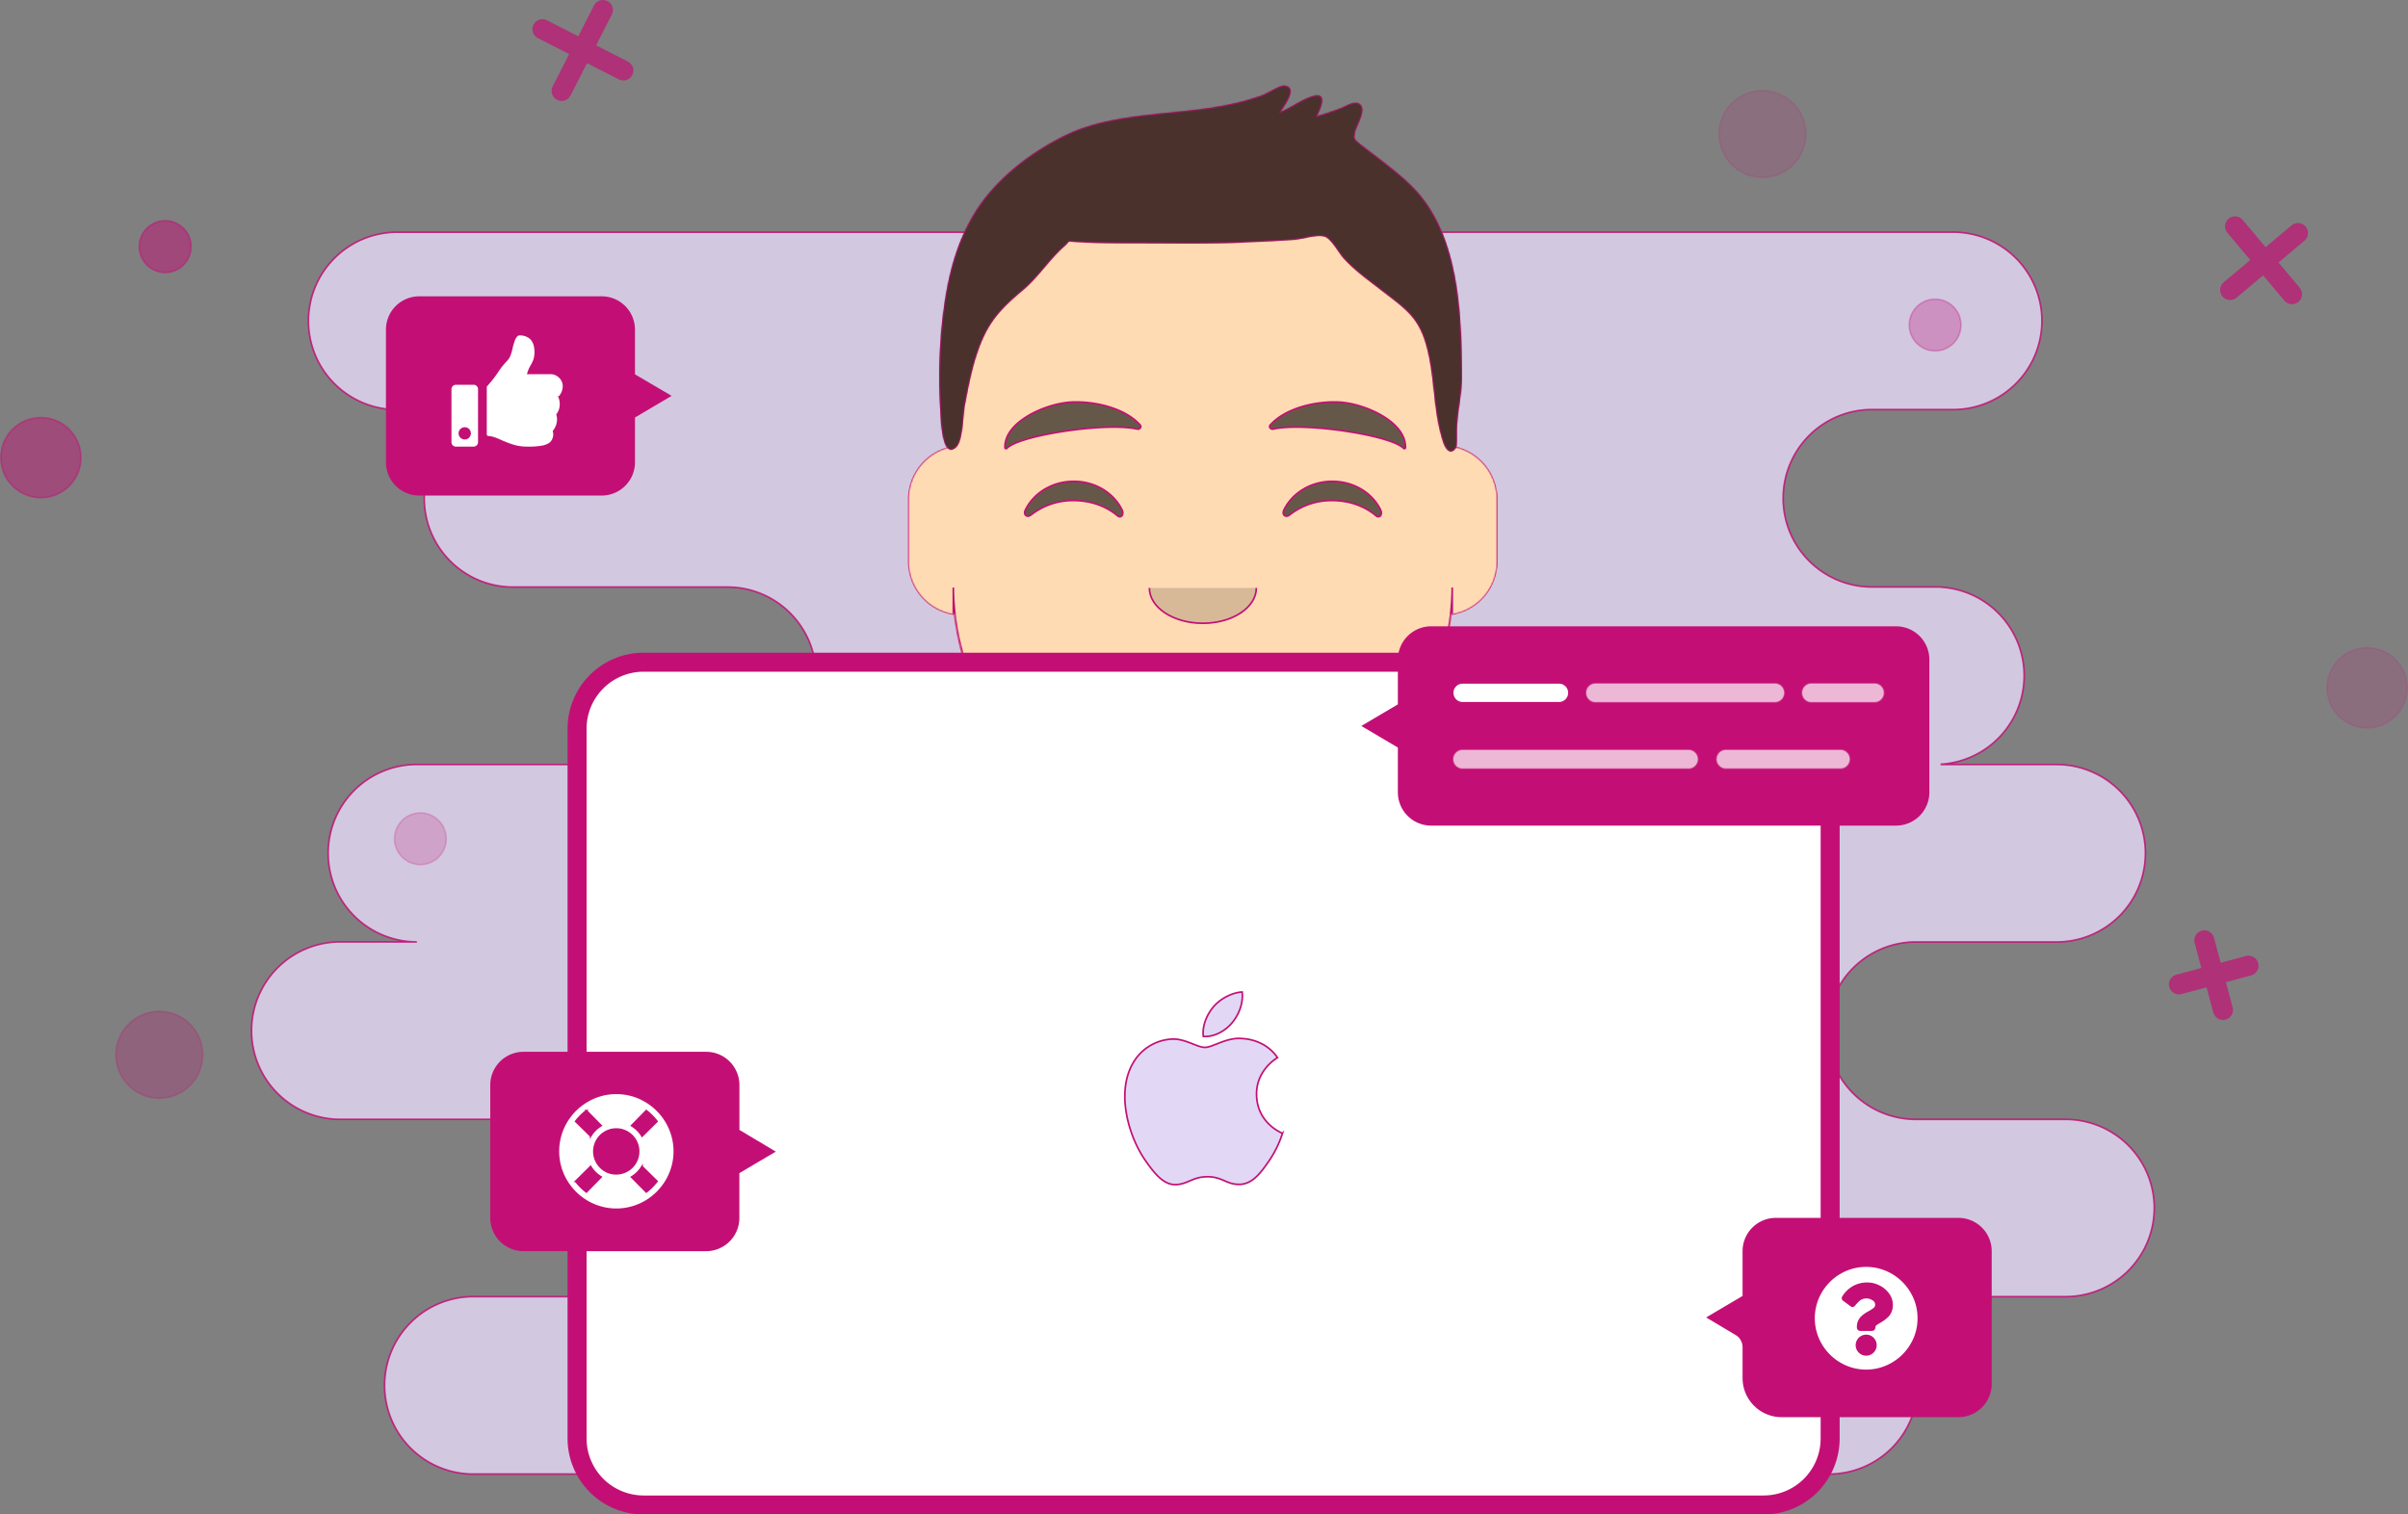 <svg id="Layer_1" data-name="Layer 1" xmlns="http://www.w3.org/2000/svg" xmlns:xlink="http://www.w3.org/1999/xlink" viewBox="0 0 1443.47 907.93"><rect x="0" y="0" width="1443.47" height="907.93" fill="#808080" stroke="none"/><defs><style>.cls-1,.cls-19,.cls-2,.cls-27,.cls-30{fill:#fff;}.cls-1,.cls-10,.cls-14,.cls-16,.cls-17,.cls-19,.cls-22,.cls-24,.cls-27,.cls-28,.cls-29,.cls-3,.cls-30,.cls-5,.cls-9{fill-rule:evenodd;}.cls-28,.cls-3{fill:#e2d7f4;}.cls-10,.cls-12,.cls-14,.cls-16,.cls-17,.cls-19,.cls-21,.cls-22,.cls-24,.cls-26,.cls-27,.cls-28,.cls-29,.cls-3,.cls-30,.cls-31,.cls-32,.cls-33,.cls-35,.cls-36,.cls-37,.cls-38,.cls-39,.cls-40,.cls-5,.cls-7,.cls-9{stroke:#c30f75;}.cls-10,.cls-12,.cls-14,.cls-16,.cls-17,.cls-19,.cls-21,.cls-22,.cls-24,.cls-26,.cls-28,.cls-3,.cls-30,.cls-31,.cls-32,.cls-33,.cls-36,.cls-37,.cls-38,.cls-39,.cls-5,.cls-7,.cls-9{stroke-miterlimit:10;}.cls-3{opacity:0.84;}.cls-3,.cls-30,.cls-31,.cls-32,.cls-33,.cls-36,.cls-37,.cls-38,.cls-39{isolation:isolate;}.cls-4{mask:url(#mask);}.cls-5{fill:#d0c6ac;}.cls-6{mask:url(#mask-2-2);}.cls-7{fill:#ffdbb4;}.cls-8{mask:url(#mask-3);}.cls-9{fill-opacity:0.1;}.cls-10{fill:#b7c1db;}.cls-11{mask:url(#mask-4-3);}.cls-12{fill:#293347;}.cls-13{mask:url(#mask-5);}.cls-14{fill:#f4f4f4;}.cls-15{mask:url(#mask-6-3);}.cls-16{fill-opacity:0.16;}.cls-17{fill-opacity:0.7;}.cls-18{mask:url(#mask-7);}.cls-20{mask:url(#mask-8-2);}.cls-21{fill:#ff4f6d;}.cls-22{fill-opacity:0.6;}.cls-23{mask:url(#mask-9);}.cls-24{fill:#1f3140;}.cls-25{mask:url(#mask-10-2);}.cls-26{fill:#4a312c;}.cls-27{stroke-width:11.4px;}.cls-29,.cls-31,.cls-32,.cls-33,.cls-36,.cls-37,.cls-38,.cls-39,.cls-40{fill:#c30f75;}.cls-29{stroke-width:22.8px;}.cls-30,.cls-34{opacity:0.7;}.cls-31{opacity:0.25;}.cls-32{opacity:0.45;}.cls-33{opacity:0.49;}.cls-35{fill:none;}.cls-35,.cls-40{stroke-linecap:round;stroke-width:12px;}.cls-36{opacity:0.21;}.cls-37{opacity:0.15;}.cls-38{opacity:0.3;}.cls-39{opacity:0.16;}</style><mask id="mask" x="368.55" y="12.35" width="704.91" height="745.73" maskUnits="userSpaceOnUse"><g transform="translate(-3.7 -7.65)"><g id="mask-2"><path id="path-1" class="cls-1" d="M372.25,446.13V20h704.91V446.13h-32c0,176.51-143.46,319.6-320.42,319.6S404.29,622.64,404.29,446.13h-32Z"/></g></g></mask><mask id="mask-2-2" x="368.05" y="101.76" width="705.94" height="650.94" maskUnits="userSpaceOnUse"><g transform="translate(-3.7 -7.65)"><g id="mask-4"><path id="path-3" class="cls-1" d="M724.7,109.91A149.53,149.53,0,0,1,874.23,259.43v16a32.07,32.07,0,0,1,26.7,31.6V344.2a32,32,0,0,1-27.56,31.73A149.6,149.6,0,0,1,788.79,495v49H807A184.67,184.67,0,0,1,991.71,728.71v31h-534v-31c0-102,82.69-184.68,184.68-184.68h18.25V495A149.59,149.59,0,0,1,576,375.93a32,32,0,0,1-27.55-31.73V307.07a32.06,32.06,0,0,1,26.7-31.6v-16A149.52,149.52,0,0,1,724.7,109.91Z"/></g></g></mask><mask id="mask-3" x="453.99" y="102.26" width="534.02" height="649.85" maskUnits="userSpaceOnUse"><g transform="translate(-3.7 -7.65)"><g id="mask-4-2" data-name="mask-4"><path id="path-3-2" data-name="path-3" class="cls-1" d="M724.7,109.91A149.53,149.53,0,0,1,874.23,259.43v16a32.07,32.07,0,0,1,26.7,31.6V344.2a32,32,0,0,1-27.56,31.73A149.6,149.6,0,0,1,788.79,495v49H807A184.67,184.67,0,0,1,991.71,728.71v31h-534v-31c0-102,82.69-184.68,184.68-184.68h18.25V495A149.59,149.59,0,0,1,576,375.93a32,32,0,0,1-27.55-31.73V307.07a32.06,32.06,0,0,1,26.7-31.6v-16A149.52,149.52,0,0,1,724.7,109.91Z"/></g></g></mask><mask id="mask-4-3" x="368.05" y="458.64" width="706.05" height="294.16" maskUnits="userSpaceOnUse"><g transform="translate(-3.7 -7.65)"><g id="mask-6"><path id="path-5" class="cls-1" d="M788.94,501.63c46.78,5.22,83.06,19.28,85.36,55A184.74,184.74,0,0,1,991.94,728.76V760H457.72V728.76A184.74,184.74,0,0,1,575.37,556.62c2.29-35.71,38.57-49.77,85.35-55v50.3a64.11,64.11,0,0,0,128.21,0h0Z"/></g></g></mask><mask id="mask-5" x="454.02" y="493.98" width="534.22" height="258.82" maskUnits="userSpaceOnUse"><g transform="translate(-3.7 -7.65)"><g id="mask-6-2" data-name="mask-6"><path id="path-5-2" data-name="path-5" class="cls-1" d="M788.94,501.63c46.78,5.22,83.06,19.28,85.36,55A184.74,184.74,0,0,1,991.94,728.76V760H457.72V728.76A184.74,184.74,0,0,1,575.37,556.62c2.29-35.71,38.57-49.77,85.35-55v50.3a64.11,64.11,0,0,0,128.21,0h0Z"/></g></g></mask><mask id="mask-6-3" x="454.02" y="492.56" width="534.22" height="259.74" maskUnits="userSpaceOnUse"><g transform="translate(-3.7 -7.65)"><g id="mask-6-4" data-name="mask-6"><path id="path-5-3" data-name="path-5" class="cls-1" d="M788.94,501.63c46.78,5.22,83.06,19.28,85.36,55A184.74,184.74,0,0,1,991.94,728.76V760H457.72V728.76A184.74,184.74,0,0,1,575.37,556.62c2.29-35.71,38.57-49.77,85.35-55v50.3a64.11,64.11,0,0,0,128.21,0h0Z"/></g></g></mask><mask id="mask-7" x="670.45" y="368.07" width="100.77" height="80.17" maskUnits="userSpaceOnUse"><g transform="translate(-3.7 -7.65)"><g id="mask-8"><path id="path-7" class="cls-1" d="M674.17,411.09a50.7,50.7,0,0,0,100.74-.24c.22-2-2.07-5.41-4.93-5.41H679.42C676.54,405.44,673.89,408.57,674.17,411.09Z"/></g></g></mask><mask id="mask-8-2" x="670.45" y="397.79" width="100.77" height="88.14" maskUnits="userSpaceOnUse"><g transform="translate(-3.7 -7.65)"><g id="mask-8-3" data-name="mask-8"><path id="path-7-2" data-name="path-7" class="cls-1" d="M674.17,411.09a50.7,50.7,0,0,0,100.74-.24c.22-2-2.07-5.41-4.93-5.41H679.42C676.54,405.44,673.89,408.57,674.17,411.09Z"/></g></g></mask><mask id="mask-9" x="368.55" y="6.38" width="704.91" height="745.73" maskUnits="userSpaceOnUse"><g transform="translate(-3.7 -7.65)"><g id="mask-10"><rect id="path-9" class="cls-2" x="372.25" y="14.03" width="704.91" height="745.73"/></g></g></mask><mask id="mask-10-2" x="368.05" y="5.88" width="706.69" height="746.94" maskUnits="userSpaceOnUse"><g transform="translate(-3.7 -7.65)"><g id="mask-12"><path id="path-11" class="cls-1" d="M850.63,120.42c-7.37-7.52-15.92-13.9-24.24-20.3-1.84-1.41-3.71-2.78-5.5-4.25-.41-.33-4.59-3.32-5.09-4.42-1.21-2.64-.51-.58-.34-3.74.21-4,8.37-15.27,2.28-17.85-2.68-1.14-7.46,1.89-10,2.88a158.58,158.58,0,0,1-15.31,5.07c2.49-5,7.24-14.86-1.68-12.2-7,2.06-13.42,7.37-20.4,9.87,2.31-3.78,11.54-15.49,3.2-16.14-2.6-.21-10.16,4.66-13,5.69a148.72,148.72,0,0,1-25.72,6.7C705,77.11,670,75.58,642.31,89.16,621,99.64,599.93,115.89,587.6,136.58c-11.87,19.95-16.31,41.78-18.8,64.64a324.68,324.68,0,0,0-1.12,50.95c.28,5.52.9,31,8.93,23.25,4-3.84,4-19.33,5-24.58,2-10.43,3.94-20.91,7.28-31,5.89-17.8,12.84-26.1,27.52-38.36,9.41-7.87,16-18.5,25-26.43,4.05-3.57,1-3.2,7.47-2.73,4.37.31,8.77.43,13.15.55,10.13.26,20.29.19,30.43.23,20.41.07,40.74.36,61.14-.71,9.06-.47,18.15-.73,27.2-1.56,5-.47,14-3.7,18.17-1.23,3.8,2.26,7.75,9.63,10.48,12.65,6.46,7.14,14.16,12.59,21.7,18.45,15.74,12.2,23.69,16.87,28.47,35.94S863.07,253.26,869,272c1,3.29,3.78,9,7.16,3.88.63-.95.47-6.13.47-9.12,0-12,3-21.08,3-33.2C879.46,196.65,878.26,148.59,850.63,120.42Z"/></g></g></mask></defs><g id="Website"><g id="Group-34"><g id="Group-30"><path id="Combined-Shape" class="cls-3" d="M1174.53,146.85a53.18,53.18,0,0,1,53.18,52.3V200a53.19,53.19,0,0,1-53.19,53.19H1125.8a53.18,53.18,0,1,0,0,106.36h41.65v.12a53.18,53.18,0,0,1,49.63,52.18v.88a53.19,53.19,0,0,1-49.63,53.07V466h69.13a53.18,53.18,0,0,1,53.18,52.3v.88a53.18,53.18,0,0,1-53.19,53.18h-85.1a53.19,53.19,0,0,0,0,106.37h90.42a53.18,53.18,0,0,1,53.18,52.3v.88A53.18,53.18,0,0,1,1241.9,785H1100.08a53.19,53.19,0,0,1,53.18,52.31v.88a53.19,53.19,0,0,1-53.19,53.18H288.16a53.19,53.19,0,1,1,0-106.37h76.23a53.18,53.18,0,0,0,53.18-53.18h0V731a53.17,53.17,0,0,0-53.17-52.3h-156a53.19,53.19,0,1,1,0-106.37H253.6a53.18,53.18,0,1,1,0-106.36H439.72a53.18,53.18,0,0,0,53.19-53.19h0v-.88a53.18,53.18,0,0,0-53.18-52.3H311.21a53.18,53.18,0,1,1,0-106.36H242.52a53.19,53.19,0,1,1,0-106.37Z" transform="translate(-3.7 -7.65)"/><g id="Avataaar_Circle" data-name="Avataaar/Circle"><g class="cls-4"><g id="Avataaar"><g id="Body"><path id="path-3-3" data-name="path-3" class="cls-5" d="M724.7,109.91A149.53,149.53,0,0,1,874.23,259.43v16a32.07,32.07,0,0,1,26.7,31.6V344.2a32,32,0,0,1-27.56,31.73A149.6,149.6,0,0,1,788.79,495v49H807A184.67,184.67,0,0,1,991.71,728.71v31h-534v-31c0-102,82.69-184.68,184.68-184.68h18.25V495A149.59,149.59,0,0,1,576,375.93a32,32,0,0,1-27.55-31.73V307.07a32.06,32.06,0,0,1,26.7-31.6v-16A149.52,149.52,0,0,1,724.7,109.91Z" transform="translate(-3.7 -7.65)"/><g class="cls-6"><g id="Skin_-05-Pale" data-name="Skin/👶🏻-05-Pale"><g id="Color"><rect class="cls-7" x="368.55" y="102.26" width="704.94" height="649.94"/></g></g></g><g class="cls-8"><path id="Neck-Shadow" class="cls-9" d="M575.18,359.88a149.53,149.53,0,0,0,299.05,0h0v21.3a149.53,149.53,0,1,1-299.05,0Z" transform="translate(-3.7 -7.65)"/></g></g><g id="Clothing_Hoodie" data-name="Clothing/Hoodie"><g id="Hoodie"><path id="path-5-4" data-name="path-5" class="cls-10" d="M788.94,501.63c46.78,5.22,83.06,19.28,85.36,55A184.74,184.74,0,0,1,991.94,728.76V760H457.72V728.76A184.74,184.74,0,0,1,575.37,556.62c2.29-35.71,38.57-49.77,85.35-55v50.3a64.11,64.11,0,0,0,128.21,0h0Z" transform="translate(-3.7 -7.65)"/></g><g class="cls-11"><g id="Color_Palette_Slate" data-name="Color/Palette/Slate"><rect id="_Color" data-name="🖍Color" class="cls-12" x="368.55" y="459.14" width="705.05" height="293.16"/></g></g><g class="cls-13"><path id="Straps" class="cls-14" d="M644.7,631.33V760H626V621.76A172.62,172.62,0,0,0,644.7,631.33Zm179-9.57V729.28a9.35,9.35,0,0,1-18.7,0V631.33A173.38,173.38,0,0,0,823.66,621.76Z" transform="translate(-3.7 -7.65)"/></g><g class="cls-15"><path id="Shadow" class="cls-16" d="M834.45,500.7c40.2,7.59,68,22.7,68,52.19,0,52.54-88.25,95.12-177.63,95.12S547.2,605.43,547.2,552.89c0-29.49,27.81-44.6,68-52.19-24.26,8.93-40,23.94-40,48.91,0,54.35,74.31,98.4,149.58,98.4s149.58-44,149.58-98.4c0-24.45-15-39.35-38.46-48.34Z" transform="translate(-3.7 -7.65)"/></g></g><g id="Face"><g id="Mouth_Smile" data-name="Mouth/Smile"><g id="Mouth"><path id="path-7-3" data-name="path-7" class="cls-17" d="M674.17,411.09a50.7,50.7,0,0,0,100.74-.24c.22-2-2.07-5.41-4.93-5.41H679.42C676.54,405.44,673.89,408.57,674.17,411.09Z" transform="translate(-3.7 -7.65)"/></g><g class="cls-18"><path id="Teeth" class="cls-19" d="M697.35,376.22h57a12.83,12.83,0,0,1,12.83,12.83v16.84a12.84,12.84,0,0,1-12.83,12.83h-57a12.84,12.84,0,0,1-12.83-12.83V389.05A12.83,12.83,0,0,1,697.35,376.22Z" transform="translate(-3.7 -7.65)"/></g><g class="cls-20"><g id="Tongue"><ellipse class="cls-21" cx="707.49" cy="456.21" rx="29.34" ry="29.21"/><ellipse class="cls-21" cx="734.16" cy="456.21" rx="29.34" ry="29.21"/></g></g></g><g id="Nose_Default" data-name="Nose/Default"><path id="Nose" class="cls-16" d="M692.69,360.13c0,11.7,14.35,21.18,32.06,21.18h0c17.71,0,32.06-9.48,32.06-21.18" transform="translate(-3.7 -7.65)"/></g><g id="Eyes_Happy-_" data-name="Eyes/Happy-😁"><path id="Squint" class="cls-22" d="M618.36,313.34c4.93-10.09,16-17.12,29-17.12s23.95,7,28.91,17c1.47,3-.63,5.42-2.74,3.62-6.55-5.6-15.85-9.1-26.17-9.1a40.56,40.56,0,0,0-25.55,8.58C619.39,318.26,616.92,316.29,618.36,313.34Z" transform="translate(-3.7 -7.65)"/><path id="Squint-2" data-name="Squint" class="cls-22" d="M773.35,313.34c4.93-10.09,16-17.12,29-17.12s24,7,28.91,17c1.47,3-.62,5.42-2.74,3.62-6.55-5.6-15.85-9.1-26.17-9.1a40.56,40.56,0,0,0-25.55,8.58C774.38,318.26,771.91,316.29,773.35,313.34Z" transform="translate(-3.7 -7.65)"/></g><g id="Eyebrow_Natural_Default-Natural" data-name="Eyebrow/Natural/Default-Natural"><path id="Eyebrow" class="cls-22" d="M646.12,248.7c-15.52.71-40.61,11.88-40,27.39a.67.67,0,0,0,1.14.34c7.36-7.84,59.63-15.76,78-11.56,1.69.38,3-1.26,1.9-2.45-9.14-10.19-27.22-14.37-41.12-13.72" transform="translate(-3.7 -7.65)"/><path id="Eyebrow-2" data-name="Eyebrow" class="cls-22" d="M806.2,248.7c15.52.71,40.6,11.88,40,27.39a.67.67,0,0,1-1.14.34c-7.37-7.84-59.64-15.76-78-11.56-1.68.38-3-1.26-1.89-2.45,9.14-10.19,27.22-14.37,41.12-13.72" transform="translate(-3.7 -7.65)"/></g></g><g id="Top"><g class="cls-23"><g id="Top_Short-Hair_Short-Flat-Low" data-name="Top/Short-Hair/Short-Flat-Low"><g id="Short-Hair"><path id="path-11-2" data-name="path-11" class="cls-24" d="M850.63,120.42c-7.37-7.52-15.92-13.9-24.24-20.3-1.84-1.41-3.71-2.78-5.5-4.25-.41-.33-4.59-3.32-5.09-4.42-1.21-2.64-.51-.58-.34-3.74.21-4,8.37-15.27,2.28-17.85-2.68-1.14-7.46,1.89-10,2.88a158.58,158.58,0,0,1-15.31,5.07c2.49-5,7.24-14.86-1.68-12.2-7,2.06-13.42,7.37-20.4,9.87,2.31-3.78,11.54-15.49,3.2-16.14-2.6-.21-10.16,4.66-13,5.69a148.72,148.72,0,0,1-25.72,6.7C705,77.11,670,75.58,642.31,89.16,621,99.64,599.93,115.89,587.6,136.58c-11.87,19.95-16.31,41.78-18.8,64.64a324.68,324.68,0,0,0-1.12,50.95c.28,5.52.9,31,8.93,23.25,4-3.84,4-19.33,5-24.58,2-10.43,3.94-20.91,7.28-31,5.89-17.8,12.84-26.1,27.52-38.36,9.41-7.87,16-18.5,25-26.43,4.05-3.57,1-3.2,7.47-2.73,4.37.31,8.77.43,13.15.55,10.13.26,20.29.19,30.43.23,20.41.07,40.74.36,61.14-.71,9.06-.47,18.15-.73,27.2-1.56,5-.47,14-3.7,18.17-1.23,3.8,2.26,7.75,9.63,10.48,12.65,6.46,7.14,14.16,12.59,21.7,18.45,15.74,12.2,23.69,16.87,28.47,35.94S863.07,253.26,869,272c1,3.29,3.78,9,7.16,3.88.63-.95.47-6.13.47-9.12,0-12,3-21.08,3-33.2C879.46,196.65,878.26,148.59,850.63,120.42Z" transform="translate(-3.7 -7.65)"/></g><g class="cls-25"><g id="Color_Hair_Brown-Dark" data-name="Color/Hair/Brown-Dark"><g id="Color-2" data-name="Color"><rect class="cls-26" x="368.55" y="6.38" width="705.69" height="745.94"/></g></g></g></g></g></g></g></g></g><path id="Case" class="cls-27" d="M349.62,444.55a39.9,39.9,0,0,1,39.9-39.9h671.36a39.91,39.91,0,0,1,39.9,39.9V870a39.9,39.9,0,0,1-39.9,39.9H389.52a39.91,39.91,0,0,1-39.9-39.9Z" transform="translate(-3.7 -7.65)"/><path id="apple_logo" data-name="apple logo" class="cls-28" d="M742.27,620.82c4.07-4.88,6.8-11.67,6.05-18.45-5.84.23-12.94,3.88-17.11,8.75-3.75,4.33-7,11.24-6.17,17.87,6.52.5,13.18-3.29,17.23-8.17m30.22,66.26a63.4,63.4,0,0,1-8,16.42c-4.83,7-9.86,14.06-17.78,14.2-7.77.15-10.27-4.58-19.16-4.58s-11.67,4.44-19,4.73c-7.65.3-13.45-7.61-18.34-14.61-10-14.34-17.59-40.53-7.37-58.19a28.47,28.47,0,0,1,24-14.48c7.52-.12,14.59,5,19.18,5s13.18-6.22,22.24-5.3c3.77.17,14.41,1.52,21.24,11.45-.56.36-12.69,7.37-12.56,22,.15,17.48,15.42,23.29,15.6,23.36" transform="translate(-3.7 -7.65)"/><path id="Rectangle-29" class="cls-29" d="M842.15,442.87l10.9,6.44v33.35a8.55,8.55,0,0,0,8.55,8.55h278.7a8.55,8.55,0,0,0,8.55-8.55V403.08a8.55,8.55,0,0,0-8.55-8.55H861.6a8.55,8.55,0,0,0-8.55,8.55v33.35Z" transform="translate(-3.7 -7.65)"/><g id="Group-85"><path id="Rectangle-11" class="cls-30" d="M880.47,456.81h135.41a6,6,0,0,1,6,6h0a6,6,0,0,1-6,6H880.47a6,6,0,0,1-6-6h0A6,6,0,0,1,880.47,456.81Z" transform="translate(-3.7 -7.65)"/><path id="Rectangle-11-2" data-name="Rectangle-11" class="cls-30" d="M1037.78,456.81h69.7a6,6,0,0,1,0,11.95h-69.7a6,6,0,0,1,0-11.95Z" transform="translate(-3.7 -7.65)"/><path id="Rectangle-11-3" data-name="Rectangle-11" class="cls-19" d="M880.47,417h57.75a6,6,0,0,1,6,6h0a6,6,0,0,1-6,6H880.47a6,6,0,0,1-6-6h0A6,6,0,0,1,880.47,417Z" transform="translate(-3.7 -7.65)"/><path id="Rectangle-11-4" data-name="Rectangle-11" class="cls-30" d="M960.13,417h107.52a6,6,0,0,1,6,6h0a6,6,0,0,1-6,6H960.13a6,6,0,0,1-6-6h0A6,6,0,0,1,960.13,417Z" transform="translate(-3.7 -7.65)"/><path id="Rectangle-11-5" data-name="Rectangle-11" class="cls-30" d="M1089.56,417h37.83a6,6,0,0,1,6,6h0a6,6,0,0,1-6,6h-37.83a6,6,0,0,1-6-6h0A6,6,0,0,1,1089.56,417Z" transform="translate(-3.7 -7.65)"/></g><g id="Group-87"><path id="Rectangle-29-2" data-name="Rectangle-29" class="cls-29" d="M383.84,245l-10.9,6.44v33.35a8.55,8.55,0,0,1-8.55,8.55H255a8.55,8.55,0,0,1-8.55-8.55V205.25A8.55,8.55,0,0,1,255,196.7H364.39a8.55,8.55,0,0,1,8.55,8.55V238.6Z" transform="translate(-3.7 -7.65)"/><path id="thumbs-up" class="cls-19" d="M287.58,237.82a3.06,3.06,0,0,1,2.25.93,3,3,0,0,1,.93,2.24v31.74a3.16,3.16,0,0,1-3.18,3.17H277a3.16,3.16,0,0,1-3.17-3.17V241a3.18,3.18,0,0,1,3.17-3.17Zm-5.29,32.79a3.17,3.17,0,0,0,2.25-5.42,3.21,3.21,0,0,0-4.5,0,3.17,3.17,0,0,0,2.25,5.42Zm42.32-51.7a15,15,0,0,1-.8,4.76,34.59,34.59,0,0,1-1.85,3.7,18,18,0,0,0-1.72,4.1H333.6a7.63,7.63,0,0,1,5.62,2.32,7.34,7.34,0,0,1,2.31,5.35,9.11,9.11,0,0,1-.72,3.57,10.4,10.4,0,0,1-1.79,2.91h-.13a11.18,11.18,0,0,1,.79,5.42,9.78,9.78,0,0,1-2,5.16,9.76,9.76,0,0,1,.13,5.29,10.85,10.85,0,0,1-2.25,4.63,7.24,7.24,0,0,1-.92,5.95q-1.73,2.51-6.35,3.3a49.65,49.65,0,0,1-8.6.53h-.39a28.3,28.3,0,0,1-8.73-1.45,65.48,65.48,0,0,1-7.21-2.84q-4.56-2.06-6.81-2.05A1.59,1.59,0,0,1,295,268v-28.3a1.25,1.25,0,0,1,.53-1.06,72.28,72.28,0,0,0,6.48-8.33,42.25,42.25,0,0,1,5.28-6.61,9.26,9.26,0,0,0,2.12-3.57,31.13,31.13,0,0,0,1.19-4.23v-.13a37.67,37.67,0,0,1,1.45-4.63c.89-1.94,1.9-2.91,3-2.91a9.88,9.88,0,0,1,6,1.72Q324.61,212.56,324.61,218.91Z" transform="translate(-3.7 -7.65)"/></g><g id="Group-88"><g id="Group-87-2" data-name="Group-87"><path id="Rectangle-29-3" data-name="Rectangle-29" class="cls-29" d="M446.42,698l-10.9,6.44v33.35a8.55,8.55,0,0,1-8.55,8.55H317.53a8.55,8.55,0,0,1-8.55-8.55V658.16a8.55,8.55,0,0,1,8.55-8.55H427a8.55,8.55,0,0,1,8.55,8.55v33.35Z" transform="translate(-3.7 -7.65)"/></g><path id="life-ring" class="cls-19" d="M373.17,663.1a33.71,33.71,0,0,1,17.38,4.7,35.09,35.09,0,0,1,12.69,12.69,34.48,34.48,0,0,1,0,34.76,35.09,35.09,0,0,1-12.69,12.69,34.5,34.5,0,0,1-34.77,0,35.09,35.09,0,0,1-12.69-12.69,34.55,34.55,0,0,1,0-34.76,35.09,35.09,0,0,1,12.69-12.69A33.72,33.72,0,0,1,373.17,663.1Zm24.39,16.82a34.81,34.81,0,0,0-6.45-6.44l-8.83,9a18.5,18.5,0,0,1,6.31,6.31Zm-24.39,31.41a13.4,13.4,0,1,0-9.54-3.93A13,13,0,0,0,373.17,711.33Zm-17.95-37.85a34.81,34.81,0,0,0-6.45,6.44l9,8.84a18.58,18.58,0,0,1,6.31-6.31Zm-6.45,42.34a34.81,34.81,0,0,0,6.45,6.44l8.83-9a18.58,18.58,0,0,1-6.31-6.31Zm42.34,6.44a34.81,34.81,0,0,0,6.45-6.44l-9-8.84a18.5,18.5,0,0,1-6.31,6.31Z" transform="translate(-3.7 -7.65)"/></g><g id="Group-89"><path id="Rectangle-29-4" data-name="Rectangle-29" class="cls-29" d="M1048.79,797.51l1.09.65a19.94,19.94,0,0,1,9.8,17.17v18.52a12,12,0,0,0,12,12h106a8.55,8.55,0,0,0,8.55-8.55V757.72a8.55,8.55,0,0,0-8.55-8.55H1068.23a8.55,8.55,0,0,0-8.55,8.55v33.35Z" transform="translate(-3.7 -7.65)"/><path id="question-circle" class="cls-19" d="M1153.66,797.93a30.26,30.26,0,0,1-4.22,15.64A31.57,31.57,0,0,1,1138,825a31,31,0,0,1-31.28,0,31.57,31.57,0,0,1-11.42-11.42,31.09,31.09,0,0,1,0-31.28,31.65,31.65,0,0,1,11.42-11.42,31.09,31.09,0,0,1,31.28,0,31.65,31.65,0,0,1,11.42,11.42A30.29,30.29,0,0,1,1153.66,797.93ZM1123.26,777a16.91,16.91,0,0,0-8.7,2.15,17.64,17.64,0,0,0-6.06,5.92,1.3,1.3,0,0,0-.25,1.08,1.62,1.62,0,0,0,.63.94l4.42,3.28a1.2,1.2,0,0,0,1,.32,1.38,1.38,0,0,0,1-.57,23.71,23.71,0,0,1,3.15-3.28,6.78,6.78,0,0,1,4-1.26,7.09,7.09,0,0,1,4,1.2,3.48,3.48,0,0,1,1.83,3,3.1,3.1,0,0,1-1.14,2.4,24.43,24.43,0,0,1-2.9,1.89l-.25.13a18.43,18.43,0,0,0-4.42,3.15,8,8,0,0,0-2.27,5.68v.5a1.54,1.54,0,0,0,1.52,1.52h7.06a1.54,1.54,0,0,0,1.52-1.52v-.12a2.17,2.17,0,0,1,1-1.77,21.32,21.32,0,0,1,2.4-1.51,22.89,22.89,0,0,0,4.67-3.54,9.56,9.56,0,0,0,2.4-6.68,10.85,10.85,0,0,0-2.15-6.5,15.13,15.13,0,0,0-5.55-4.67A15.41,15.41,0,0,0,1123.26,777Zm-.88,31.29a5.8,5.8,0,1,0,4.1,1.7A5.57,5.57,0,0,0,1122.38,808.28Z" transform="translate(-3.7 -7.65)"/></g></g><g id="Group-33"><circle id="Oval" class="cls-31" cx="95.5" cy="632.35" r="26"/><circle id="Oval-2" data-name="Oval" class="cls-32" cx="24.5" cy="274.35" r="24"/><circle id="Oval-3" data-name="Oval" class="cls-33" cx="99" cy="147.85" r="15.5"/><g id="Group" class="cls-34"><path id="Shape" class="cls-35" d="M377.39,49.9,328.85,25.16m11.51,37L365.1,13.65" transform="translate(-3.7 -7.65)"/></g><g id="Group-2" data-name="Group" class="cls-34"><path id="Shape-2" data-name="Shape" class="cls-35" d="M1325.07,571.4l11.18,41.7m15.32-26.5-41.71,11.18" transform="translate(-3.7 -7.65)"/></g><path id="Path" class="cls-36" d="M255.7,526a15.5,15.5,0,1,0-15.5-15.5A15.5,15.5,0,0,0,255.7,526Z" transform="translate(-3.7 -7.65)"/><circle id="Oval-4" data-name="Oval" class="cls-37" cx="1056.5" cy="80.35" r="26"/><circle id="Oval-5" data-name="Oval" class="cls-38" cx="1160" cy="194.85" r="15.5"/><circle id="Oval-6" data-name="Oval" class="cls-39" cx="1418.97" cy="412.35" r="24"/><g id="Group-3" data-name="Group" class="cls-34"><path id="Shape-3" data-name="Shape" class="cls-40" d="M1340.54,181.5l40.69-34.14m-37.73-4L1377.64,184" transform="translate(-3.7 -7.65)"/></g></g></g></g></svg>